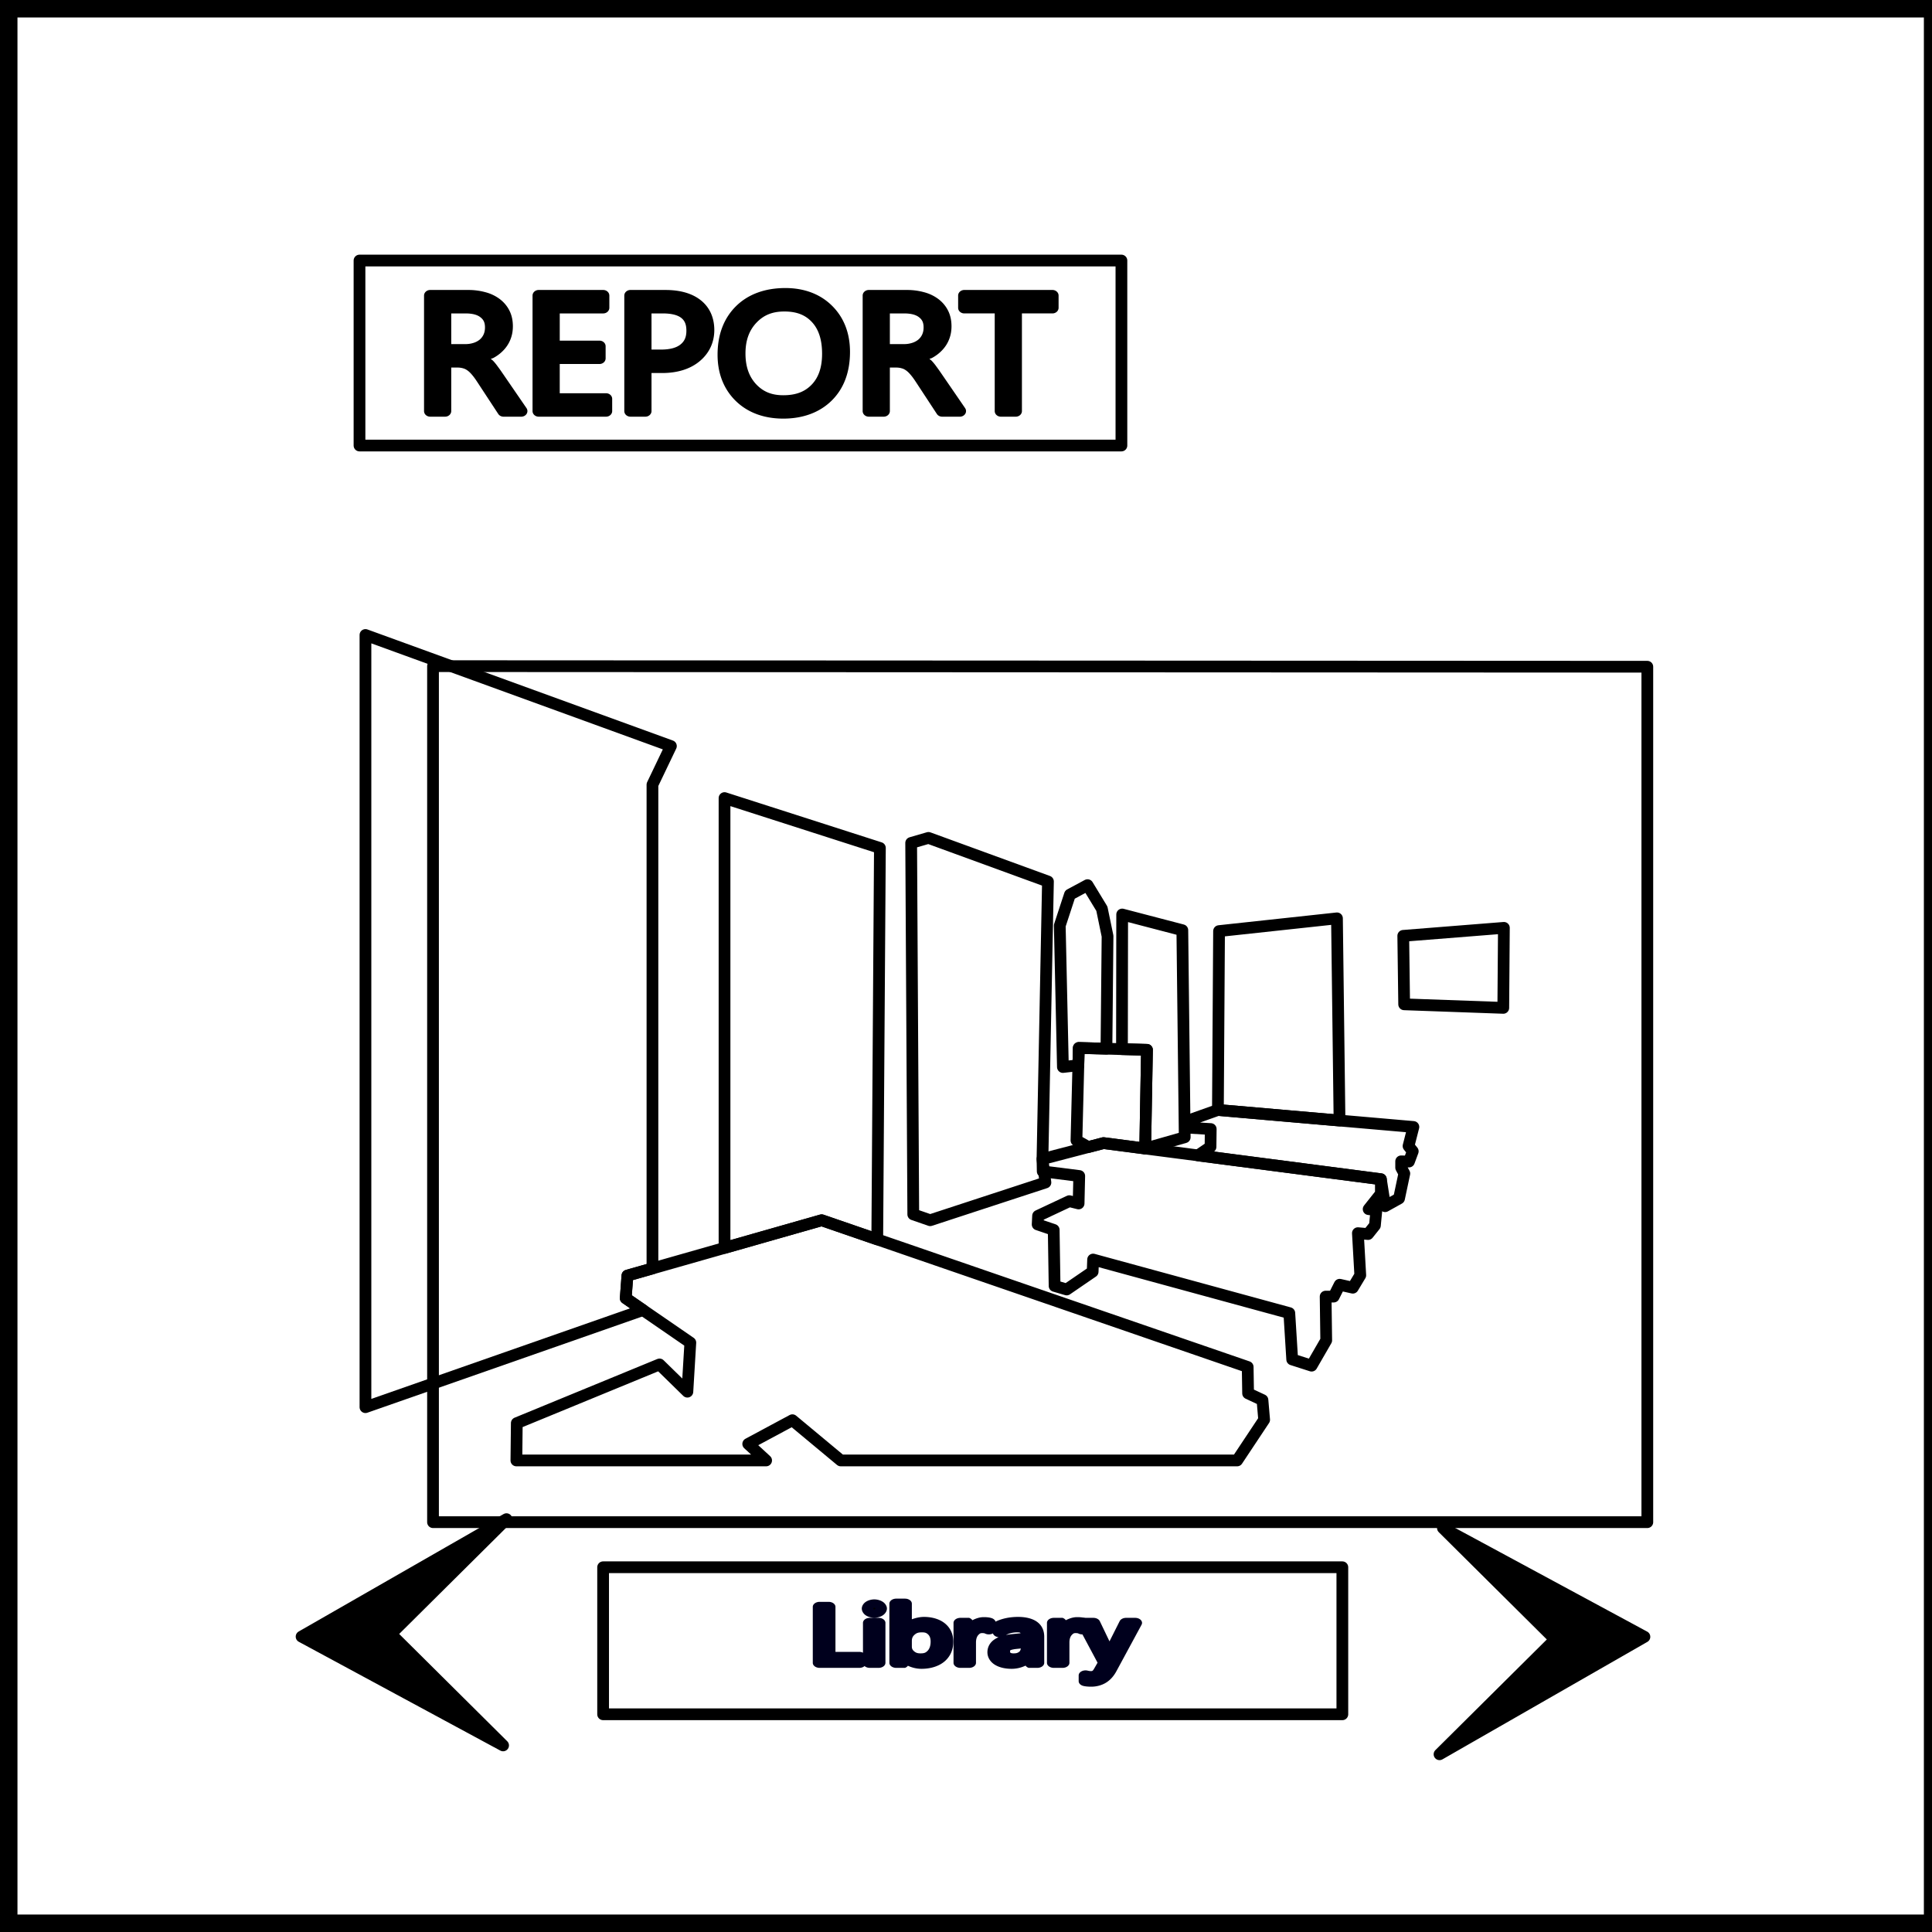 <?xml version="1.0" encoding="UTF-8" standalone="no"?>
<svg
   fill="none"
   xml:space="preserve"
   width="144"
   height="144"
   version="1.1"
   id="svg29"
   sodipodi:docname="Library.svg"
   inkscape:version="1.3.2 (091e20e, 2023-11-25, custom)"
   xmlns:inkscape="http://www.inkscape.org/namespaces/inkscape"
   xmlns:sodipodi="http://sodipodi.sourceforge.net/DTD/sodipodi-0.dtd"
   xmlns="http://www.w3.org/2000/svg"
   xmlns:svg="http://www.w3.org/2000/svg"><defs
     id="defs29" /><sodipodi:namedview
     id="namedview29"
     pagecolor="#ffffff"
     bordercolor="#000000"
     borderopacity="0.25"
     inkscape:showpageshadow="2"
     inkscape:pageopacity="0.0"
     inkscape:pagecheckerboard="0"
     inkscape:deskcolor="#d1d1d1"
     inkscape:zoom="2.1128472"
     inkscape:cx="-1.1832375"
     inkscape:cy="-36.680362"
     inkscape:window-width="2560"
     inkscape:window-height="1494"
     inkscape:window-x="-11"
     inkscape:window-y="-11"
     inkscape:window-maximized="1"
     inkscape:current-layer="svg29" /><path
     stroke="#000000"
     stroke-width="1.302"
     d="M 0.651,0.651 H 144.046 V 143.349 H 0.651 Z"
     id="path1" /><path
     style="fill:none;stroke:#000000;stroke-width:0.875;stroke-linecap:round;stroke-linejoin:round;stroke-miterlimit:100;stroke-dashoffset:1"
     d="M 26.795,19.419 H 83.584 V 33.207 H 26.795 Z"
     id="path2" /><g
     aria-label="REPORT"
     style="font-size:30.372px;font-family:'Snap ITC';-inkscape-font-specification:'Snap ITC';text-align:center;text-anchor:middle;fill:#000000;stroke:#000000;stroke-width:2.064;stroke-linecap:round;stroke-linejoin:round;stroke-miterlimit:100;stroke-dashoffset:1"
     stroke="none"
     id="g9"
     transform="matrix(0.426,0,0,0.423,-1.511,-1.792)"><path
       style="color:#000000;-inkscape-font-specification:'Myanmar Text';stroke:none;stroke-linecap:butt;stroke-linejoin:miter;-inkscape-stroke:none"
       d="M 90.667,80.114 H 87.7 l -3.56,-5.961 q -0.489,-0.83 -0.948,-1.409 -0.46,-0.593 -0.95,-0.964 -0.474,-0.37 -1.038,-0.534 -0.548,-0.178 -1.245,-0.178 h -2.047 v 9.046 H 75.421 V 58.848 h 6.347 q 1.394,0 2.565,0.356 1.187,0.341 2.047,1.053 0.875,0.712 1.364,1.78 0.49,1.053 0.49,2.476 0,1.113 -0.341,2.047 -0.327,0.92 -0.95,1.646 -0.608,0.727 -1.482,1.246 -0.86,0.504 -1.943,0.786 v 0.06 q 0.534,0.236 0.92,0.548 0.4,0.296 0.756,0.712 0.356,0.415 0.697,0.949 0.356,0.519 0.786,1.216 z M 77.913,61.103 v 7.711 h 3.381 q 0.935,0 1.72,-0.282 0.801,-0.281 1.38,-0.8 0.578,-0.534 0.904,-1.29 0.327,-0.772 0.327,-1.72 0,-1.706 -1.113,-2.655 -1.097,-0.964 -3.188,-0.964 z"
       transform="scale(1.045,0.957)"
       id="path3" /><path
       style="color:#000000;-inkscape-font-specification:'Myanmar Text';stroke:none;stroke-linecap:butt;stroke-linejoin:miter;-inkscape-stroke:none"
       d="m 75.422,57.816 a 1.032,1.032 0 0 0 -1.031,1.032 v 21.267 a 1.032,1.032 0 0 0 1.03,1.031 h 2.493 a 1.032,1.032 0 0 0 1.031,-1.03 V 72.1 h 1.014 c 0.377,0 0.684,0.05 0.928,0.129 a 1.032,1.032 0 0 0 0.031,0.01 c 0.25,0.072 0.471,0.184 0.69,0.355 a 1.032,1.032 0 0 0 0.013,0.008 c 0.24,0.18 0.494,0.437 0.756,0.775 a 1.032,1.032 0 0 0 0.008,0.01 c 0.268,0.337 0.56,0.767 0.867,1.289 a 1.032,1.032 0 0 0 0.004,0.006 l 3.558,5.96 a 1.032,1.032 0 0 0 0.887,0.505 h 2.965 a 1.032,1.032 0 0 0 0.877,-1.579 l -3.986,-6.386 -0.004,-0.006 c -0.29,-0.47 -0.56,-0.885 -0.807,-1.246 -0.245,-0.382 -0.5,-0.73 -0.767,-1.043 -0.124,-0.144 -0.272,-0.25 -0.405,-0.38 0.128,-0.065 0.285,-0.093 0.408,-0.165 a 1.032,1.032 0 0 0 0.006,-0.002 6.76,6.76 0 0 0 1.74,-1.463 l 0.003,-0.002 a 6.208,6.208 0 0 0 1.134,-1.97 c 0.27,-0.745 0.4,-1.548 0.4,-2.391 0,-1.065 -0.182,-2.045 -0.581,-2.907 l -0.002,-0.002 a 5.949,5.949 0 0 0 -1.649,-2.144 6.643,6.643 0 0 0 -2.41,-1.246 9.827,9.827 0 0 0 -2.853,-0.399 z m 1.031,2.065 h 5.317 c 0.841,0 1.593,0.106 2.265,0.31 a 1.032,1.032 0 0 0 0.014,0.004 c 0.671,0.193 1.217,0.48 1.674,0.858 a 1.032,1.032 0 0 0 0.007,0.006 c 0.46,0.374 0.811,0.829 1.077,1.408 a 1.032,1.032 0 0 0 0.004,0.006 c 0.25,0.54 0.392,1.21 0.392,2.04 0,0.637 -0.097,1.195 -0.28,1.694 a 1.032,1.032 0 0 0 -0.001,0.008 4.105,4.105 0 0 1 -0.762,1.32 1.032,1.032 0 0 0 -0.008,0.008 c -0.257,0.308 -0.601,0.56 -0.959,0.805 0.434,-0.432 0.806,-0.926 1.053,-1.498 a 1.032,1.032 0 0 0 0.002,-0.006 5.425,5.425 0 0 0 0.408,-2.123 c 0,-1.359 -0.5,-2.603 -1.47,-3.434 C 84.21,60.434 82.873,60.07 81.324,60.07 h -3.41 a 1.032,1.032 0 0 0 -1.033,1.034 v 7.71 a 1.032,1.032 0 0 0 1.033,1.032 h 3.38 c 0.603,0 1.166,-0.125 1.716,-0.283 a 1.032,1.032 0 0 0 -0.524,0.675 v 0.059 a 1.032,1.032 0 0 0 0.522,0.803 c -0.047,-0.039 -0.085,-0.099 -0.133,-0.135 a 4.109,4.109 0 0 0 -1.37,-0.701 c -0.482,-0.155 -1,-0.227 -1.546,-0.227 h -2.045 a 1.032,1.032 0 0 0 -1.033,1.031 v 8.014 h -0.428 z m 2.492,2.254 h 2.38 c 1.235,0 2.02,0.279 2.507,0.707 a 1.032,1.032 0 0 0 0.01,0.01 c 0.51,0.434 0.752,0.956 0.752,1.869 0,0.514 -0.088,0.944 -0.246,1.318 a 2.692,2.692 0 0 1 -0.65,0.928 3,3 0 0 1 -1.026,0.592 1.032,1.032 0 0 0 -0.006,0.002 4.016,4.016 0 0 1 -1.371,0.222 h -2.35 z m 6.108,7.883 0.033,0.025 c -0.005,-0.004 -0.013,-0.006 -0.018,-0.01 z m -1.838,1.29 c 0.222,0.11 0.428,0.222 0.574,0.34 a 1.032,1.032 0 0 0 0.035,0.028 c 0.2,0.147 0.396,0.329 0.588,0.553 0.201,0.234 0.404,0.513 0.61,0.833 a 1.032,1.032 0 0 0 0.019,0.028 c 0.225,0.328 0.478,0.72 0.758,1.174 a 1.032,1.032 0 0 0 0.004,0.006 l 3.004,4.812 h -0.52 l -3.256,-5.453 -0.004,-0.006 a 13.356,13.356 0 0 0 -1.02,-1.512 l -0.003,-0.004 c -0.243,-0.313 -0.518,-0.55 -0.79,-0.798 z m 21.644,8.806 H 93.589 V 58.848 h 10.795 v 2.255 H 96.08 v 7.073 h 7.682 v 2.24 H 96.08 v 7.444 h 8.779 z"
       transform="scale(1.045,0.957)"
       id="path4" /><path
       style="color:#000000;-inkscape-font-specification:'Myanmar Text';stroke:none;stroke-linecap:butt;stroke-linejoin:miter;-inkscape-stroke:none"
       d="m 93.588,57.816 a 1.032,1.032 0 0 0 -1.031,1.032 v 21.267 a 1.032,1.032 0 0 0 1.03,1.031 h 11.272 a 1.032,1.032 0 0 0 1.032,-1.03 v -2.257 a 1.032,1.032 0 0 0 -1.032,-1.03 h -7.748 v -5.382 h 6.65 a 1.032,1.032 0 0 0 1.032,-1.031 v -2.24 a 1.032,1.032 0 0 0 -1.031,-1.031 h -6.65 v -5.01 h 7.273 a 1.032,1.032 0 0 0 1.031,-1.031 v -2.256 a 1.032,1.032 0 0 0 -1.031,-1.032 z m 1.031,2.065 h 8.735 v 0.19 H 96.08 a 1.032,1.032 0 0 0 -1.031,1.033 v 7.072 a 1.032,1.032 0 0 0 1.031,1.033 h 6.65 v 0.176 h -6.65 a 1.032,1.032 0 0 0 -1.031,1.031 v 7.443 a 1.032,1.032 0 0 0 1.031,1.034 h 7.746 v 0.189 H 94.62 Z m 16.824,12.196 v 8.037 h -2.491 V 58.848 h 5.843 q 3.41,0 5.28,1.661 1.883,1.661 1.883,4.687 0,3.025 -2.091,4.953 -2.076,1.928 -5.62,1.928 z m 0,-10.974 v 8.72 h 2.61 q 2.58,0 3.93,-1.172 1.365,-1.186 1.365,-3.337 0,-4.211 -4.983,-4.211 z"
       transform="scale(1.045,0.957)"
       id="path5" /><path
       style="color:#000000;-inkscape-font-specification:'Myanmar Text';stroke:none;stroke-linecap:butt;stroke-linejoin:miter;-inkscape-stroke:none"
       d="m 108.951,57.816 a 1.032,1.032 0 0 0 -1.031,1.032 v 21.267 a 1.032,1.032 0 0 0 1.031,1.031 h 2.492 a 1.032,1.032 0 0 0 1.032,-1.03 v -7.007 h 1.771 c 2.55,0 4.724,-0.72 6.322,-2.205 1.59,-1.467 2.422,-3.456 2.422,-5.709 0,-2.23 -0.745,-4.146 -2.234,-5.459 -1.479,-1.312 -3.521,-1.92 -5.961,-1.92 z m 1.033,2.065 h 4.81 c 2.107,0 3.582,0.5 4.595,1.4 a 1.032,1.032 0 0 0 0.004,0.002 c 1.022,0.902 1.533,2.11 1.533,3.912 0,1.78 -0.562,3.093 -1.758,4.196 a 1.032,1.032 0 0 0 -0.004,0.002 c -1.17,1.086 -2.742,1.652 -4.918,1.652 h -2.803 a 1.032,1.032 0 0 0 -1.03,1.031 v 7.006 h -0.429 z m 1.46,0.19 a 1.032,1.032 0 0 0 -1.032,1.033 v 8.718 a 1.032,1.032 0 0 0 1.031,1.032 h 2.61 c 1.876,0 3.462,-0.43 4.607,-1.424 1.143,-0.994 1.719,-2.464 1.719,-4.116 0,-1.607 -0.522,-3.026 -1.611,-3.947 -1.09,-0.92 -2.596,-1.297 -4.403,-1.297 z m 1.03,2.064 h 1.891 c 1.516,0 2.5,0.325 3.07,0.808 0.572,0.483 0.881,1.171 0.881,2.371 0,1.215 -0.334,1.969 -1.01,2.557 -0.653,0.568 -1.69,0.92 -3.253,0.92 h -1.578 z m 22.059,18.335 q -4.523,0 -7.251,-2.98 -2.714,-2.981 -2.714,-7.756 0,-5.132 2.773,-8.187 2.773,-3.054 7.548,-3.054 4.405,0 7.089,2.966 2.699,2.965 2.699,7.756 0,5.205 -2.758,8.23 -2.759,3.025 -7.386,3.025 z m 0.178,-19.723 q -3.351,0 -5.442,2.417 -2.091,2.417 -2.091,6.347 0,3.93 2.032,6.332 2.046,2.388 5.323,2.388 3.5,0 5.517,-2.284 2.017,-2.284 2.017,-6.391 0,-4.212 -1.958,-6.51 -1.957,-2.3 -5.398,-2.3 z"
       transform="scale(1.045,0.957)"
       id="path6" /><path
       style="color:#000000;-inkscape-font-specification:'Myanmar Text';stroke:none;stroke-linecap:butt;stroke-linejoin:miter;-inkscape-stroke:none"
       d="m 134.889,57.46 c -3.404,0 -6.266,1.139 -8.313,3.394 -2.042,2.249 -3.04,5.274 -3.04,8.88 0,3.38 0.99,6.26 2.984,8.45 a 1.032,1.032 0 0 0 0.002,0.002 c 2.01,2.196 4.77,3.316 8.011,3.316 3.31,0 6.116,-1.132 8.149,-3.361 2.037,-2.235 3.027,-5.274 3.027,-8.926 0,-3.386 -0.983,-6.268 -2.967,-8.45 l -0.002,-10e-4 c -1.977,-2.184 -4.684,-3.303 -7.851,-3.303 z m 0,2.063 c 2.704,0 4.723,0.858 6.324,2.627 a 1.032,1.032 0 0 0 0.002,0.002 c 1.613,1.773 2.43,4.063 2.43,7.063 0,3.288 -0.848,5.736 -2.489,7.535 -1.645,1.805 -3.763,2.69 -6.623,2.69 -2.787,0 -4.86,-0.869 -6.488,-2.645 l -0.002,-0.002 c -1.623,-1.784 -2.443,-4.072 -2.443,-7.059 0,-3.234 0.85,-5.67 2.505,-7.494 1.651,-1.818 3.82,-2.717 6.784,-2.717 z m -0.178,0.192 c -2.482,0 -4.65,0.955 -6.223,2.773 -1.575,1.821 -2.342,4.22 -2.342,7.024 0,2.797 0.742,5.184 2.276,6.998 a 1.032,1.032 0 0 0 0.004,0.006 c 1.541,1.798 3.672,2.748 6.107,2.748 2.558,0 4.75,-0.889 6.291,-2.633 1.548,-1.753 2.276,-4.169 2.276,-7.076 0,-2.968 -0.699,-5.409 -2.205,-7.178 -1.499,-1.76 -3.66,-2.662 -6.184,-2.662 z m 0,2.064 c 2.064,0 3.502,0.63 4.613,1.936 1.104,1.295 1.711,3.192 1.711,5.84 0,2.57 -0.616,4.416 -1.758,5.709 -1.148,1.3 -2.635,1.935 -4.744,1.935 -1.931,0 -3.349,-0.64 -4.535,-2.021 l -0.002,-0.002 c -1.174,-1.39 -1.787,-3.223 -1.787,-5.664 0,-2.437 0.627,-4.27 1.84,-5.672 1.215,-1.405 2.676,-2.06 4.662,-2.06 z m 29.393,18.335 h -2.966 l -3.559,-5.961 q -0.49,-0.83 -0.95,-1.409 -0.459,-0.593 -0.948,-0.964 -0.475,-0.37 -1.038,-0.534 -0.549,-0.178 -1.246,-0.178 h -2.047 v 9.046 h -2.49 V 58.848 h 6.346 q 1.394,0 2.566,0.356 1.186,0.341 2.046,1.053 0.875,0.712 1.365,1.78 0.49,1.053 0.49,2.476 0,1.113 -0.342,2.047 -0.326,0.92 -0.95,1.646 -0.607,0.727 -1.482,1.246 -0.86,0.504 -1.943,0.786 v 0.06 q 0.534,0.236 0.92,0.548 0.4,0.296 0.756,0.712 0.356,0.415 0.697,0.949 0.356,0.519 0.786,1.216 z M 151.35,61.103 v 7.711 h 3.382 q 0.934,0 1.72,-0.282 0.8,-0.281 1.38,-0.8 0.577,-0.534 0.904,-1.29 0.326,-0.772 0.326,-1.72 0,-1.706 -1.112,-2.655 -1.098,-0.964 -3.189,-0.964 z"
       transform="scale(1.045,0.957)"
       id="path7" /><path
       style="color:#000000;-inkscape-font-specification:'Myanmar Text';stroke:none;stroke-linecap:butt;stroke-linejoin:miter;-inkscape-stroke:none"
       d="m 148.86,57.816 a 1.032,1.032 0 0 0 -1.032,1.032 v 21.267 a 1.032,1.032 0 0 0 1.031,1.031 h 2.49 a 1.032,1.032 0 0 0 1.034,-1.03 V 72.1 h 1.013 c 0.377,0 0.684,0.05 0.928,0.129 a 1.032,1.032 0 0 0 0.031,0.01 c 0.25,0.072 0.472,0.184 0.69,0.355 a 1.032,1.032 0 0 0 0.014,0.008 c 0.239,0.18 0.494,0.437 0.755,0.775 a 1.032,1.032 0 0 0 0.008,0.01 c 0.268,0.337 0.56,0.767 0.868,1.289 a 1.032,1.032 0 0 0 0.004,0.006 l 3.558,5.96 a 1.032,1.032 0 0 0 0.887,0.505 h 2.965 a 1.032,1.032 0 0 0 0.875,-1.579 l -3.989,-6.392 0.002,0.006 c -0.292,-0.474 -0.56,-0.89 -0.808,-1.252 a 9.43,9.43 0 0 0 -0.768,-1.043 c -0.123,-0.144 -0.27,-0.25 -0.404,-0.38 0.128,-0.065 0.285,-0.093 0.408,-0.165 a 1.032,1.032 0 0 0 0.006,-0.002 6.76,6.76 0 0 0 1.74,-1.463 l 0.002,-0.002 a 6.208,6.208 0 0 0 1.135,-1.97 c 0.27,-0.745 0.4,-1.548 0.4,-2.391 0,-1.065 -0.182,-2.045 -0.581,-2.907 l -0.002,-0.002 a 5.949,5.949 0 0 0 -1.649,-2.144 6.643,6.643 0 0 0 -2.41,-1.246 9.827,9.827 0 0 0 -2.854,-0.399 z m 1.03,2.065 h 5.317 c 0.842,0 1.594,0.106 2.266,0.31 a 1.032,1.032 0 0 0 0.013,0.004 c 0.672,0.193 1.218,0.48 1.674,0.858 a 1.032,1.032 0 0 0 0.008,0.006 c 0.46,0.374 0.811,0.829 1.076,1.408 a 1.032,1.032 0 0 0 0.002,0.006 c 0.252,0.54 0.395,1.21 0.395,2.04 0,0.637 -0.097,1.195 -0.28,1.694 a 1.032,1.032 0 0 0 -10e-4,0.008 4.105,4.105 0 0 1 -0.762,1.32 1.032,1.032 0 0 0 -0.008,0.01 c -0.257,0.308 -0.602,0.557 -0.96,0.803 0.435,-0.432 0.807,-0.926 1.054,-1.498 a 1.032,1.032 0 0 0 0.002,-0.006 5.425,5.425 0 0 0 0.408,-2.123 c 0,-1.359 -0.5,-2.603 -1.47,-3.434 -0.976,-0.853 -2.313,-1.217 -3.862,-1.217 h -3.412 a 1.032,1.032 0 0 0 -1.032,1.034 v 7.71 a 1.032,1.032 0 0 0 1.032,1.032 h 3.383 c 0.601,0 1.164,-0.126 1.712,-0.283 a 1.032,1.032 0 0 0 -0.521,0.675 v 0.059 a 1.032,1.032 0 0 0 0.521,0.803 c -0.047,-0.039 -0.084,-0.098 -0.132,-0.135 a 4.109,4.109 0 0 0 -1.37,-0.701 c -0.483,-0.155 -1,-0.227 -1.546,-0.227 h -2.047 a 1.032,1.032 0 0 0 -1.032,1.031 v 8.014 h -0.427 z m 2.493,2.254 h 2.379 c 1.235,0 2.02,0.279 2.508,0.707 a 1.032,1.032 0 0 0 0.01,0.01 c 0.509,0.434 0.75,0.956 0.75,1.869 0,0.514 -0.086,0.944 -0.245,1.318 a 2.692,2.692 0 0 1 -0.65,0.928 3,3 0 0 1 -1.025,0.592 1.032,1.032 0 0 0 -0.006,0.002 4.016,4.016 0 0 1 -1.371,0.222 h -2.35 z m 6.107,7.883 0.033,0.025 -0.017,-0.01 c -0.006,-0.004 -0.01,-0.011 -0.016,-0.015 z m -1.838,1.29 c 0.223,0.11 0.428,0.222 0.575,0.34 a 1.032,1.032 0 0 0 0.035,0.028 c 0.2,0.147 0.394,0.329 0.586,0.553 0.2,0.234 0.406,0.513 0.611,0.833 a 1.032,1.032 0 0 0 0.02,0.028 c 0.225,0.328 0.477,0.72 0.757,1.174 a 1.032,1.032 0 0 0 0.004,0.006 l 3.004,4.812 h -0.52 l -3.255,-5.453 -0.004,-0.006 a 13.352,13.352 0 0 0 -1.02,-1.512 l -0.004,-0.004 c -0.243,-0.313 -0.517,-0.55 -0.789,-0.798 z m 22.949,-10.205 h -6.14 v 19.011 h -2.49 V 61.103 h -6.125 V 58.848 H 179.6 Z"
       transform="scale(1.045,0.957)"
       id="path8" /><path
       style="color:#000000;-inkscape-font-specification:'Myanmar Text';stroke:none;stroke-linecap:butt;stroke-linejoin:miter;-inkscape-stroke:none"
       d="m 164.846,57.816 a 1.032,1.032 0 0 0 -1.032,1.032 v 2.256 a 1.032,1.032 0 0 0 1.032,1.03 h 5.093 v 17.981 a 1.032,1.032 0 0 0 1.032,1.031 h 2.49 a 1.032,1.032 0 0 0 1.033,-1.03 V 62.134 h 5.108 a 1.032,1.032 0 0 0 1.03,-1.031 v -2.256 a 1.032,1.032 0 0 0 -1.03,-1.032 z m 1.03,2.065 h 12.694 v 0.19 h -5.11 a 1.032,1.032 0 0 0 -1.03,1.033 v 17.978 h -0.428 V 61.104 a 1.032,1.032 0 0 0 -1.031,-1.034 h -5.094 z"
       transform="scale(1.045,0.957)"
       id="path9" /></g><g
     aria-label="Library"
     style="font-size:16.399px;font-family:'Snap ITC';-inkscape-font-specification:'Snap ITC';text-align:center;text-anchor:middle;fill:#000000;stroke:#000000;stroke-width:2.064;stroke-linecap:round;stroke-linejoin:round;stroke-miterlimit:100;stroke-dashoffset:1"
     stroke="none"
     id="g23"
     transform="matrix(0.426,0,0,0.423,-1.511,-1.792)"><path
       style="color:#000000;-inkscape-font-specification:'Myanmar Text';stroke:none;stroke-linecap:butt;stroke-linejoin:miter;-inkscape-stroke:none"
       d="m 132.208,346.026 h -5.958 v -11.483 h 1.346 v 10.265 h 4.612 z"
       transform="scale(1.164,0.859)"
       id="path10" /><path
       style="color:#000000;-inkscape-font-specification:'Myanmar Text';fill:#00001d;stroke:none;stroke-linecap:butt;stroke-linejoin:miter;-inkscape-stroke:none"
       d="m 126.25,333.512 a 1.032,1.032 0 0 0 -1.031,1.031 v 11.482 a 1.032,1.032 0 0 0 1.031,1.032 h 5.957 a 1.032,1.032 0 0 0 1.033,-1.032 v -1.216 a 1.032,1.032 0 0 0 -1.033,-1.032 h -3.58 v -9.234 a 1.032,1.032 0 0 0 -1.031,-1.031 z"
       transform="scale(1.164,0.859)"
       id="path11" /><path
       style="color:#000000;-inkscape-font-specification:'Myanmar Text';stroke:none;stroke-linecap:butt;stroke-linejoin:miter;-inkscape-stroke:none"
       d="m 134.466,335.744 q -0.352,0 -0.6,-0.24 -0.249,-0.24 -0.249,-0.609 0,-0.368 0.248,-0.608 0.249,-0.248 0.6,-0.248 0.361,0 0.61,0.248 0.256,0.24 0.256,0.608 0,0.353 -0.257,0.601 -0.248,0.248 -0.608,0.248 z m 0.64,10.282 h -1.313 v -8.2 h 1.313 z"
       transform="scale(1.164,0.859)"
       id="path12" /><path
       style="color:#000000;-inkscape-font-specification:'Myanmar Text';fill:#00001d;stroke:none;stroke-linecap:butt;stroke-linejoin:miter;-inkscape-stroke:none"
       d="m 134.467,333.008 a 1.96,1.96 0 0 0 -1.322,0.545 1.951,1.951 0 0 0 -0.56,1.342 c 0,0.477 0.209,1.008 0.563,1.351 0.341,0.33 0.85,0.53 1.319,0.53 0.473,0 0.986,-0.208 1.328,-0.546 a 1.95,1.95 0 0 0 0.568,-1.335 c 0,-0.48 -0.222,-1.006 -0.578,-1.346 a 1.964,1.964 0 0 0 -1.318,-0.541 z m 0,1.705 c 0,0 0.105,0.04 0.115,0.049 0.024,0.023 0.066,0.146 0.066,0.133 0,-0.013 -0.036,0.09 -0.06,0.125 a 0.998,0.998 0 0 1 -0.121,0.05 c 0.003,0 -0.076,-0.03 -0.106,-0.047 -0.023,-0.036 -0.062,-0.134 -0.062,-0.129 0,-0.014 0.048,-0.12 0.056,-0.132 0.024,-0.015 0.115,-0.05 0.112,-0.05 z m -0.674,2.082 a 1.032,1.032 0 0 0 -1.031,1.031 v 8.2 a 1.032,1.032 0 0 0 1.031,1.03 h 1.314 a 1.032,1.032 0 0 0 1.032,-1.03 v -8.2 a 1.032,1.032 0 0 0 -1.032,-1.031 z"
       transform="scale(1.164,0.859)"
       id="path13" /><path
       style="color:#000000;-inkscape-font-specification:'Myanmar Text';stroke:none;stroke-linecap:butt;stroke-linejoin:miter;-inkscape-stroke:none"
       d="m 139.11,344.84 h -0.032 v 1.186 h -1.313 v -12.14 h 1.313 v 5.381 h 0.032 q 0.969,-1.633 2.835,-1.633 1.577,0 2.466,1.105 0.897,1.097 0.897,2.947 0,2.058 -1.001,3.299 -1.001,1.233 -2.739,1.233 -1.625,0 -2.458,-1.377 z m -0.032,-3.306 v 1.145 q 0,1.016 0.657,1.73 0.664,0.704 1.681,0.704 1.193,0 1.866,-0.913 0.68,-0.913 0.68,-2.538 0,-1.37 -0.632,-2.146 -0.633,-0.777 -1.714,-0.777 -1.145,0 -1.841,0.8 -0.697,0.793 -0.697,1.995 z"
       transform="scale(1.164,0.859)"
       id="path14" /><path
       style="color:#000000;-inkscape-font-specification:'Myanmar Text';fill:#00001d;stroke:none;stroke-linecap:butt;stroke-linejoin:miter;-inkscape-stroke:none"
       d="m 137.766,332.855 a 1.032,1.032 0 0 0 -1.034,1.032 v 12.138 a 1.032,1.032 0 0 0 1.034,1.032 h 1.312 a 1.032,1.032 0 0 0 0.436,-0.436 c 0.611,0.383 1.302,0.629 2.054,0.629 1.403,0 2.688,-0.566 3.54,-1.615 a 1.032,1.032 0 0 0 0.001,-0.002 c 0.843,-1.045 1.23,-2.408 1.23,-3.947 0,-1.4 -0.351,-2.647 -1.128,-3.598 -0.78,-0.966 -1.975,-1.486 -3.266,-1.486 -0.661,0 -1.267,0.213 -1.836,0.486 v -3.201 a 1.032,1.032 0 0 0 -1.03,-1.032 z m 3.851,6.916 c 0.474,0 0.672,0.102 0.912,0.397 0.235,0.288 0.403,0.74 0.403,1.494 0,0.94 -0.199,1.549 -0.477,1.922 a 1.032,1.032 0 0 0 -0.004,0.004 c -0.275,0.374 -0.503,0.492 -1.035,0.492 -0.436,0 -0.664,-0.104 -0.924,-0.377 -0.269,-0.293 -0.383,-0.572 -0.383,-1.025 v -1.145 c 0,-0.6 0.146,-0.978 0.44,-1.312 a 1.032,1.032 0 0 0 0.004,-0.004 c 0.28,-0.323 0.541,-0.446 1.064,-0.446 z"
       transform="scale(1.164,0.859)"
       id="path15" /><path
       style="color:#000000;-inkscape-font-specification:'Myanmar Text';stroke:none;stroke-linecap:butt;stroke-linejoin:miter;-inkscape-stroke:none"
       d="m 151.682,339.155 q -0.345,-0.264 -0.993,-0.264 -0.841,0 -1.41,0.793 -0.56,0.793 -0.56,2.162 v 4.18 h -1.313 v -8.2 h 1.313 v 1.69 h 0.032 q 0.28,-0.865 0.857,-1.346 0.576,-0.488 1.289,-0.488 0.512,0 0.784,0.112 z"
       transform="scale(1.164,0.859)"
       id="path16" /><path
       style="color:#000000;-inkscape-font-specification:'Myanmar Text';fill:#00001d;stroke:none;stroke-linecap:butt;stroke-linejoin:miter;-inkscape-stroke:none"
       d="m 150.896,336.65 c -0.614,0 -1.184,0.28 -1.689,0.633 a 1.032,1.032 0 0 0 -0.488,-0.488 h -1.313 a 1.032,1.032 0 0 0 -1.033,1.031 v 8.2 a 1.032,1.032 0 0 0 1.033,1.03 h 1.313 a 1.032,1.032 0 0 0 1.031,-1.03 v -4.18 c 0,-0.77 0.16,-1.263 0.371,-1.563 0.235,-0.327 0.334,-0.36 0.568,-0.36 0.293,0 0.382,0.066 0.364,0.052 a 1.032,1.032 0 0 0 1.66,-0.819 v -1.361 a 1.032,1.032 0 0 0 -0.639,-0.955 c -0.392,-0.162 -0.76,-0.19 -1.178,-0.19 z"
       transform="scale(1.164,0.859)"
       id="path17" /><path
       style="color:#000000;-inkscape-font-specification:'Myanmar Text';stroke:none;stroke-linecap:butt;stroke-linejoin:miter;-inkscape-stroke:none"
       d="m 158.976,346.026 h -1.313 v -1.282 h -0.032 q -0.857,1.474 -2.522,1.474 -1.225,0 -1.922,-0.649 -0.689,-0.648 -0.689,-1.721 0,-2.298 2.707,-2.675 l 2.458,-0.344 q 0,-2.09 -1.69,-2.09 -1.48,0 -2.674,1.009 v -1.345 q 1.21,-0.769 2.787,-0.769 2.89,0 2.89,3.059 z m -1.313,-4.148 -1.978,0.272 q -0.913,0.128 -1.377,0.457 -0.465,0.32 -0.465,1.145 0,0.6 0.425,0.984 0.432,0.377 1.145,0.377 0.977,0 1.61,-0.68 0.64,-0.69 0.64,-1.738 z"
       transform="scale(1.164,0.859)"
       id="path18" /><path
       style="color:#000000;-inkscape-font-specification:'Myanmar Text';fill:#00001d;stroke:none;stroke-linecap:butt;stroke-linejoin:miter;-inkscape-stroke:none"
       d="m 156.086,336.602 c -1.22,0 -2.362,0.308 -3.34,0.93 a 1.032,1.032 0 0 0 -0.478,0.87 v 1.346 a 1.032,1.032 0 0 0 1.697,0.787 c 0.634,-0.537 1.254,-0.764 2.008,-0.764 0.35,0 0.394,0.052 0.464,0.14 0.004,0.003 0.006,0.04 0.01,0.046 l -1.384,0.193 c -1.044,0.146 -1.952,0.493 -2.614,1.147 -0.66,0.653 -0.982,1.582 -0.982,2.55 0,0.937 0.346,1.846 1.012,2.473 a 1.032,1.032 0 0 0 0.006,0.004 c 0.685,0.638 1.626,0.926 2.625,0.926 0.767,0 1.471,-0.255 2.092,-0.654 a 1.032,1.032 0 0 0 0.46,0.46 h 1.315 a 1.032,1.032 0 0 0 1.031,-1.03 v -5.333 c 0,-1.182 -0.286,-2.244 -1.004,-3.003 -0.717,-0.76 -1.772,-1.088 -2.918,-1.088 z m -2.363,5.156 -0.002,0.004 c -0.002,0.002 -0.006,0 -0.008,0.002 z m 2.773,1.322 c -0.055,0.226 -0.072,0.48 -0.228,0.649 a 1.032,1.032 0 0 0 -0.002,0.002 c -0.242,0.26 -0.442,0.35 -0.854,0.35 -0.286,0 -0.38,-0.054 -0.455,-0.118 -0.076,-0.068 -0.082,-0.06 -0.082,-0.211 0,-0.356 0.05,-0.318 0.02,-0.297 a 1.032,1.032 0 0 0 0.01,-0.006 c 0.1,-0.071 0.41,-0.205 0.921,-0.277 z"
       transform="scale(1.164,0.859)"
       id="path19" /><path
       style="color:#000000;-inkscape-font-specification:'Myanmar Text';stroke:none;stroke-linecap:butt;stroke-linejoin:miter;-inkscape-stroke:none"
       d="m 165.726,339.155 q -0.344,-0.264 -0.993,-0.264 -0.84,0 -1.409,0.793 -0.56,0.793 -0.56,2.162 v 4.18 h -1.314 v -8.2 h 1.314 v 1.69 h 0.032 q 0.28,-0.865 0.856,-1.346 0.577,-0.488 1.29,-0.488 0.512,0 0.784,0.112 z"
       transform="scale(1.164,0.859)"
       id="path20" /><path
       style="color:#000000;-inkscape-font-specification:'Myanmar Text';fill:#00001d;stroke:none;stroke-linecap:butt;stroke-linejoin:miter;-inkscape-stroke:none"
       d="m 164.941,336.65 c -0.614,0 -1.184,0.28 -1.69,0.633 a 1.032,1.032 0 0 0 -0.487,-0.488 h -1.313 a 1.032,1.032 0 0 0 -1.033,1.031 v 8.2 a 1.032,1.032 0 0 0 1.033,1.03 h 1.313 a 1.032,1.032 0 0 0 1.03,-1.03 v -4.18 c 0,-0.77 0.16,-1.263 0.372,-1.563 0.235,-0.327 0.332,-0.36 0.566,-0.36 0.293,0 0.384,0.066 0.366,0.052 a 1.032,1.032 0 0 0 1.66,-0.819 v -1.361 a 1.032,1.032 0 0 0 -0.639,-0.955 c -0.392,-0.162 -0.76,-0.19 -1.178,-0.19 z"
       transform="scale(1.164,0.859)"
       id="path21" /><path
       style="color:#000000;-inkscape-font-specification:'Myanmar Text';stroke:none;stroke-linecap:butt;stroke-linejoin:miter;-inkscape-stroke:none"
       d="m 173.678,337.826 -3.772,9.513 q -1.009,2.546 -2.835,2.546 -0.512,0 -0.856,-0.104 v -1.177 q 0.424,0.144 0.776,0.144 0.993,0 1.49,-1.185 l 0.656,-1.553 -3.203,-8.184 h 1.458 l 2.218,6.31 q 0.04,0.12 0.168,0.624 h 0.048 q 0.04,-0.192 0.16,-0.608 l 2.33,-6.326 z"
       transform="scale(1.164,0.859)"
       id="path22" /><path
       style="color:#000000;-inkscape-font-specification:'Myanmar Text';fill:#00001d;stroke:none;stroke-linecap:butt;stroke-linejoin:miter;-inkscape-stroke:none"
       d="m 165.934,336.795 a 1.032,1.032 0 0 0 -0.961,1.408 l 3.05,7.791 -0.492,1.168 a 1.032,1.032 0 0 0 -0.002,0.002 c -0.236,0.564 -0.285,0.553 -0.537,0.553 -0.094,0 -0.245,-0.022 -0.445,-0.09 a 1.032,1.032 0 0 0 -1.363,0.977 v 1.177 a 1.032,1.032 0 0 0 0.732,0.989 c 0.365,0.11 0.745,0.146 1.156,0.146 0.849,0 1.674,-0.329 2.31,-0.9 0.637,-0.572 1.108,-1.35 1.483,-2.297 l 3.772,-9.512 a 1.032,1.032 0 0 0 -0.96,-1.412 h -1.36 a 1.032,1.032 0 0 0 -0.97,0.674 l -1.529,4.15 -1.453,-4.135 a 1.032,1.032 0 0 0 -0.972,-0.689 z"
       transform="scale(1.164,0.859)"
       id="path23" /></g><path
     style="fill:#000000;stroke:#000000;stroke-width:0.875;stroke-linecap:round;stroke-linejoin:round;stroke-miterlimit:100;stroke-dashoffset:1"
     d="m 22.478,121.984 15.272,-8.755 -8.618,8.557 8.366,8.307 z m 100.088,0.014 -15.272,8.755 8.618,-8.557 -8.366,-8.307 z"
     id="path24" /><path
     style="fill:none;stroke:#000000;stroke-width:0.875;stroke-linecap:round;stroke-linejoin:round;stroke-miterlimit:100;stroke-dashoffset:1"
     d="m 44.953,116.814 h 55.098 v 10.959 H 44.953 Z"
     id="path25" /><path
     style="fill:none;fill-opacity:1;stroke:#000000;stroke-width:0.875;stroke-linecap:round;stroke-linejoin:round;stroke-miterlimit:100;stroke-dashoffset:1;stroke-opacity:1"
     d="M 32.275,49.65 V 113.454 H 122.782 V 49.694 Z"
     id="path26" /><path
     style="fill:none;fill-opacity:1;stroke:#000000;stroke-width:0.875;stroke-linecap:round;stroke-linejoin:round;stroke-miterlimit:100;stroke-dashoffset:1;stroke-opacity:1"
     d="m 38.488,108.853 0.031,-2.781 10.637,-4.375 2.077,2.031 0.22,-3.655 -4.815,-3.312 0.126,-1.687 14.477,-4.125 31.754,10.936 0.031,1.968 1.07,0.5 0.126,1.469 -2.014,3.031 H 62.666 l -3.605,-2.999 -3.293,1.768 1.335,1.231 z m 57.825,-7.528 1.446,0.464 1.09,-1.888 -0.044,-3.26 h 0.601 l 0.445,-0.884 0.979,0.221 0.557,-0.928 -0.178,-3.137 0.757,0.066 0.512,-0.641 0.111,-1.149 -0.578,-0.066 0.912,-1.149 v -1.083 l -20.674,-2.692 -4.547,1.187 0.016,0.922 2.722,0.344 -0.047,2.047 -0.692,-0.172 -2.329,1.094 -0.031,0.641 1.196,0.406 0.066,4.178 0.901,0.265 1.936,-1.326 0.034,-0.906 14.624,3.991 z"
     id="path27" /><path
     style="fill:none;fill-opacity:1;stroke:#000000;stroke-width:0.875;stroke-linecap:round;stroke-linejoin:round;stroke-miterlimit:100;stroke-dashoffset:1;stroke-opacity:1"
     d="m 88.447,84.044 1.794,0.109 -0.016,1.328 -0.933,0.636 13.63,1.775 0.316,2.011 1.039,-0.578 0.393,-1.859 -0.236,-0.437 V 86.559 l 0.582,0.016 0.283,-0.765 -0.315,-0.391 0.362,-1.422 -14.571,-1.266 -2.329,0.828 z m 16.144,-14.292 0.067,5.104 7.388,0.265 0.045,-5.965 z M 48.63,94.542 V 58.483 L 50.006,55.608 27.239,47.328 v 57.554 l 20.682,-7.238 -1.283,-0.883 0.126,-1.687 z m 5.372,-1.531 V 59.484 l 11.581,3.718 -0.197,29.175 -4.146,-1.428 z m 14.068,-2.498 -0.157,-27.686 1.29,-0.375 8.906,3.25 -0.409,20.685 0.22,1.75 -8.591,2.812 z m 13.046,-5.018 -0.883,-0.498 0.173,-6.89 5.083,0.141 -0.133,7.357 -3.109,-0.405 z"
     id="path28" /><path
     style="fill:none;fill-opacity:1;stroke:#000000;stroke-width:0.875;stroke-linecap:round;stroke-linejoin:round;stroke-miterlimit:100;stroke-dashoffset:1;stroke-opacity:1"
     d="m 80.374,79.398 -1.151,0.131 -0.234,-10.54 0.757,-2.309 1.313,-0.707 1.068,1.757 0.423,2.044 -0.082,8.39 -2.061,-0.057 z m 3.251,-1.202 0.015,-10.035 4.484,1.171 0.178,15.432 -2.945,0.841 0.132,-7.357 z m 7.151,4.535 0.085,-13.333 8.789,-0.95 0.19,15.07 z"
     id="path29" /></svg>
